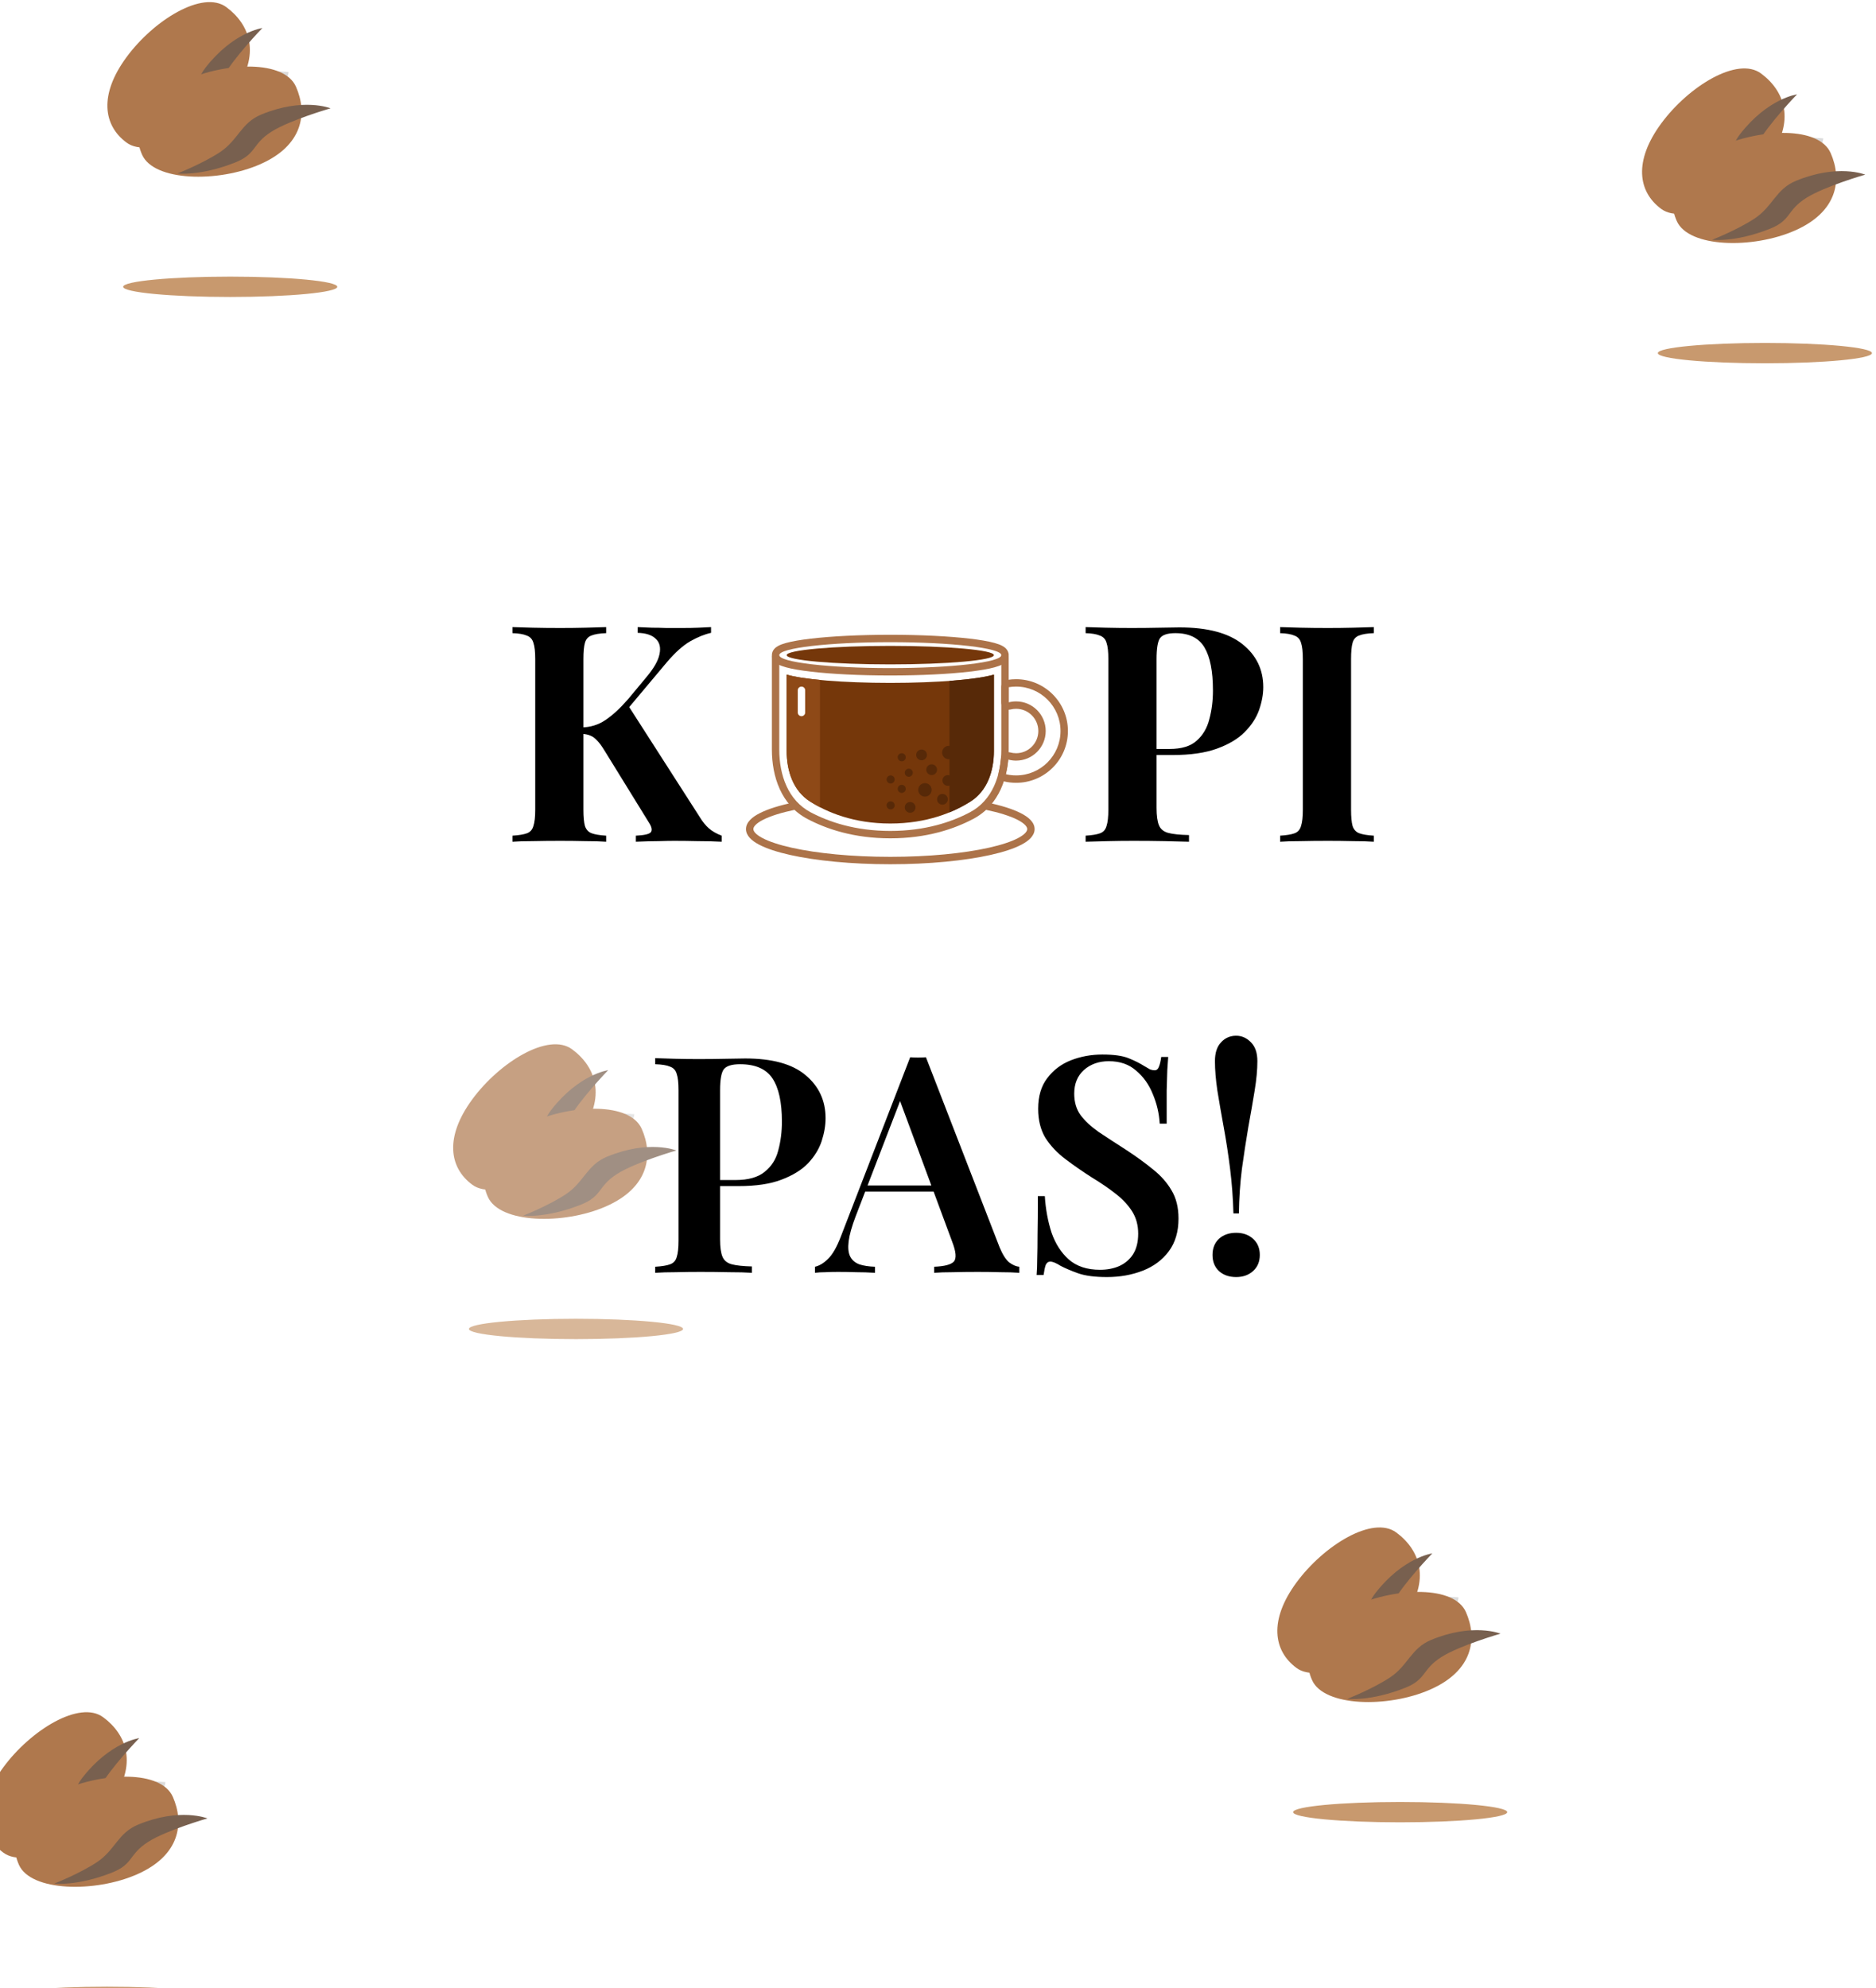 <svg xmlns="http://www.w3.org/2000/svg" fill="none" viewBox="129.98 70.31 396.06 419.7">
<g filter="url(#filter0_d_16_8)">
<path d="M280.096 198.688V199.904C278.731 200.203 277.259 200.8 275.68 201.696C274.144 202.592 272.523 204.043 270.816 206.048L258.784 220.384L262.496 215.072L277.728 238.816C278.325 239.797 278.965 240.587 279.648 241.184C280.331 241.781 281.227 242.293 282.336 242.72V244C280.843 243.915 279.179 243.872 277.344 243.872C275.509 243.829 273.845 243.808 272.352 243.808C271.456 243.808 270.368 243.829 269.088 243.872C267.808 243.872 266.187 243.915 264.224 244V242.72C265.973 242.635 267.019 242.4 267.36 242.016C267.744 241.589 267.595 240.864 266.912 239.84L257.632 224.8C257.035 223.819 256.501 223.093 256.032 222.624C255.563 222.112 255.093 221.771 254.624 221.6C254.155 221.387 253.536 221.259 252.768 221.216V219.872C254.645 219.829 256.309 219.317 257.76 218.336C259.253 217.355 260.875 215.861 262.624 213.856L266.4 209.312C268.021 207.392 268.96 205.749 269.216 204.384C269.515 202.976 269.237 201.888 268.384 201.12C267.573 200.352 266.315 199.947 264.608 199.904V198.688C265.675 198.731 266.677 198.773 267.616 198.816C268.597 198.816 269.6 198.837 270.624 198.88C271.691 198.88 272.843 198.88 274.08 198.88C275.317 198.88 276.427 198.859 277.408 198.816C278.432 198.773 279.328 198.731 280.096 198.688ZM257.952 198.688V199.968C256.587 200.011 255.541 200.181 254.816 200.48C254.133 200.736 253.685 201.248 253.472 202.016C253.259 202.741 253.152 203.893 253.152 205.472V237.216C253.152 238.752 253.259 239.904 253.472 240.672C253.728 241.44 254.197 241.952 254.88 242.208C255.563 242.464 256.587 242.635 257.952 242.72V244C256.8 243.915 255.349 243.872 253.6 243.872C251.851 243.829 250.08 243.808 248.288 243.808C246.24 243.808 244.299 243.829 242.464 243.872C240.672 243.872 239.243 243.915 238.176 244V242.72C239.541 242.635 240.565 242.464 241.248 242.208C241.931 241.952 242.379 241.44 242.592 240.672C242.848 239.904 242.976 238.752 242.976 237.216V205.472C242.976 203.893 242.848 202.741 242.592 202.016C242.379 201.248 241.909 200.736 241.184 200.48C240.501 200.181 239.499 200.011 238.176 199.968V198.688C239.243 198.731 240.672 198.773 242.464 198.816C244.299 198.859 246.24 198.88 248.288 198.88C250.08 198.88 251.851 198.859 253.6 198.816C255.349 198.773 256.8 198.731 257.952 198.688Z" fill="black"/>
<path d="M359.176 198.688C360.243 198.731 361.672 198.773 363.464 198.816C365.299 198.859 367.112 198.88 368.904 198.88C370.952 198.88 372.936 198.859 374.856 198.816C376.776 198.773 378.141 198.752 378.952 198.752C384.883 198.752 389.32 199.925 392.264 202.272C395.208 204.619 396.68 207.648 396.68 211.36C396.68 212.896 396.381 214.517 395.784 216.224C395.187 217.888 394.163 219.445 392.712 220.896C391.304 222.304 389.363 223.456 386.888 224.352C384.413 225.248 381.299 225.696 377.544 225.696H371.016V224.416H376.904C379.421 224.416 381.32 223.84 382.6 222.688C383.923 221.536 384.819 220.021 385.288 218.144C385.8 216.267 386.056 214.24 386.056 212.064C386.056 208.011 385.459 204.981 384.264 202.976C383.069 200.971 381.021 199.968 378.12 199.968C376.456 199.968 375.368 200.331 374.856 201.056C374.387 201.781 374.152 203.253 374.152 205.472V236.832C374.152 238.496 374.323 239.733 374.664 240.544C375.005 241.355 375.667 241.888 376.648 242.144C377.629 242.4 379.08 242.549 381 242.592V244C379.677 243.957 377.971 243.915 375.88 243.872C373.789 243.829 371.592 243.808 369.288 243.808C367.453 243.808 365.661 243.829 363.912 243.872C362.163 243.915 360.584 243.957 359.176 244V242.72C360.541 242.635 361.565 242.464 362.248 242.208C362.931 241.952 363.379 241.44 363.592 240.672C363.848 239.904 363.976 238.752 363.976 237.216V205.472C363.976 203.893 363.848 202.741 363.592 202.016C363.379 201.248 362.909 200.736 362.184 200.48C361.501 200.181 360.499 200.011 359.176 199.968V198.688ZM420.014 198.688V199.968C418.648 200.011 417.603 200.181 416.878 200.48C416.195 200.736 415.747 201.248 415.534 202.016C415.32 202.741 415.214 203.893 415.214 205.472V237.216C415.214 238.752 415.32 239.904 415.534 240.672C415.79 241.44 416.259 241.952 416.942 242.208C417.624 242.464 418.648 242.635 420.014 242.72V244C418.862 243.915 417.411 243.872 415.662 243.872C413.912 243.829 412.142 243.808 410.35 243.808C408.259 243.808 406.318 243.829 404.526 243.872C402.776 243.872 401.347 243.915 400.238 244V242.72C401.603 242.635 402.627 242.464 403.31 242.208C403.992 241.952 404.44 241.44 404.654 240.672C404.91 239.904 405.038 238.752 405.038 237.216V205.472C405.038 203.893 404.91 202.741 404.654 202.016C404.44 201.248 403.971 200.736 403.246 200.48C402.563 200.181 401.56 200.011 400.238 199.968V198.688C401.347 198.731 402.776 198.773 404.526 198.816C406.318 198.859 408.259 198.88 410.35 198.88C412.142 198.88 413.912 198.859 415.662 198.816C417.411 198.773 418.862 198.731 420.014 198.688Z" fill="black"/>
<g style="mix-blend-mode:multiply">
<path d="M268.304 289.688C269.371 289.731 270.736 289.773 272.4 289.816C274.064 289.859 275.728 289.88 277.392 289.88C279.483 289.88 281.467 289.859 283.344 289.816C285.221 289.773 286.544 289.752 287.312 289.752C293.029 289.752 297.275 290.925 300.048 293.272C302.864 295.619 304.272 298.648 304.272 302.36C304.272 303.896 303.995 305.517 303.44 307.224C302.885 308.888 301.925 310.445 300.56 311.896C299.195 313.304 297.317 314.456 294.928 315.352C292.581 316.248 289.573 316.696 285.904 316.696H279.504V315.416H285.264C287.952 315.416 290 314.84 291.408 313.688C292.859 312.536 293.819 311.021 294.288 309.144C294.8 307.267 295.056 305.24 295.056 303.064C295.056 299.011 294.395 295.981 293.072 293.976C291.749 291.971 289.467 290.968 286.224 290.968C284.475 290.968 283.323 291.331 282.768 292.056C282.256 292.781 282 294.253 282 296.472V327.96C282 329.581 282.171 330.797 282.512 331.608C282.853 332.419 283.515 332.952 284.496 333.208C285.477 333.464 286.885 333.613 288.72 333.656V335C287.483 334.915 285.883 334.872 283.92 334.872C281.957 334.829 279.931 334.808 277.84 334.808C276.048 334.808 274.32 334.829 272.656 334.872C270.992 334.872 269.541 334.915 268.304 335V333.72C269.712 333.635 270.757 333.464 271.44 333.208C272.165 332.952 272.635 332.44 272.848 331.672C273.104 330.904 273.232 329.752 273.232 328.216V296.472C273.232 294.893 273.104 293.741 272.848 293.016C272.635 292.248 272.165 291.736 271.44 291.48C270.757 291.181 269.712 291.011 268.304 290.968V289.688ZM325.466 289.496L341.018 329.624C341.658 331.16 342.341 332.227 343.066 332.824C343.834 333.379 344.538 333.677 345.178 333.72V335C344.069 334.915 342.725 334.872 341.146 334.872C339.61 334.829 338.031 334.808 336.41 334.808C334.533 334.808 332.783 334.829 331.162 334.872C329.541 334.872 328.218 334.915 327.194 335V333.72C329.37 333.635 330.757 333.272 331.354 332.632C331.951 331.949 331.823 330.52 330.97 328.344L319.706 297.944L320.858 296.536L310.618 323.096C309.807 325.229 309.317 326.979 309.146 328.344C308.975 329.709 309.082 330.776 309.466 331.544C309.85 332.312 310.49 332.867 311.386 333.208C312.282 333.507 313.391 333.677 314.714 333.72V335C313.349 334.915 312.026 334.872 310.746 334.872C309.466 334.829 308.186 334.808 306.906 334.808C305.967 334.808 305.071 334.829 304.218 334.872C303.407 334.872 302.682 334.915 302.042 335V333.72C302.981 333.507 303.898 332.952 304.794 332.056C305.733 331.16 306.629 329.603 307.482 327.384L322.138 289.496C322.65 289.539 323.205 289.56 323.802 289.56C324.399 289.56 324.954 289.539 325.466 289.496ZM331.034 316.568V317.848H311.962L312.602 316.568H331.034ZM362.722 288.92C365.111 288.92 366.946 289.176 368.226 289.688C369.506 290.2 370.615 290.755 371.554 291.352C372.066 291.651 372.471 291.885 372.77 292.056C373.111 292.184 373.431 292.248 373.73 292.248C374.156 292.248 374.455 292.013 374.626 291.544C374.839 291.075 375.01 290.371 375.138 289.432H376.61C376.567 290.243 376.503 291.181 376.418 292.248C376.375 293.315 376.332 294.744 376.29 296.536C376.29 298.285 376.29 300.611 376.29 303.512H374.818C374.69 301.336 374.199 299.245 373.346 297.24C372.535 295.235 371.362 293.592 369.826 292.312C368.332 290.989 366.412 290.328 364.066 290.328C361.975 290.328 360.226 290.947 358.818 292.184C357.452 293.421 356.77 295.085 356.77 297.176C356.77 298.968 357.218 300.483 358.114 301.72C359.01 302.915 360.268 304.088 361.89 305.24C363.554 306.349 365.516 307.629 367.778 309.08C369.868 310.445 371.746 311.811 373.41 313.176C375.074 314.499 376.375 315.971 377.314 317.592C378.295 319.213 378.786 321.197 378.786 323.544C378.786 326.317 378.103 328.621 376.738 330.456C375.372 332.291 373.538 333.656 371.234 334.552C368.93 335.448 366.412 335.896 363.682 335.896C361.164 335.896 359.159 335.64 357.666 335.128C356.215 334.616 354.956 334.083 353.89 333.528C352.951 332.931 352.226 332.632 351.714 332.632C351.287 332.632 350.967 332.867 350.754 333.336C350.583 333.805 350.434 334.509 350.306 335.448H348.834C348.919 334.467 348.962 333.315 348.962 331.992C349.004 330.669 349.026 328.963 349.026 326.872C349.068 324.739 349.09 322.051 349.09 318.808H350.562C350.732 321.539 351.202 324.099 351.97 326.488C352.78 328.835 353.996 330.733 355.618 332.184C357.282 333.635 359.479 334.36 362.21 334.36C363.703 334.36 365.047 334.104 366.242 333.592C367.479 333.037 368.46 332.205 369.186 331.096C369.911 329.944 370.274 328.493 370.274 326.744C370.274 324.995 369.868 323.459 369.058 322.136C368.247 320.813 367.116 319.576 365.666 318.424C364.215 317.272 362.508 316.099 360.546 314.904C358.54 313.624 356.663 312.323 354.914 311C353.164 309.677 351.756 308.184 350.69 306.52C349.666 304.813 349.154 302.765 349.154 300.376C349.154 297.731 349.794 295.576 351.074 293.912C352.354 292.205 354.018 290.947 356.066 290.136C358.156 289.325 360.375 288.92 362.722 288.92ZM390.957 284.952C392.152 284.952 393.197 285.421 394.093 286.36C394.989 287.256 395.437 288.579 395.437 290.328C395.437 292.12 395.245 294.189 394.861 296.536C394.477 298.883 394.029 301.464 393.517 304.28C393.048 307.053 392.6 309.976 392.173 313.048C391.789 316.12 391.576 319.256 391.533 322.456H390.381C390.296 319.256 390.061 316.12 389.677 313.048C389.293 309.976 388.845 307.053 388.333 304.28C387.821 301.464 387.373 298.883 386.989 296.536C386.648 294.189 386.477 292.12 386.477 290.328C386.477 288.579 386.904 287.256 387.757 286.36C388.61 285.421 389.677 284.952 390.957 284.952ZM390.957 326.552C392.408 326.552 393.602 326.979 394.541 327.832C395.48 328.685 395.949 329.816 395.949 331.224C395.949 332.632 395.48 333.763 394.541 334.616C393.602 335.469 392.408 335.896 390.957 335.896C389.464 335.896 388.248 335.469 387.309 334.616C386.413 333.763 385.965 332.632 385.965 331.224C385.965 329.816 386.413 328.685 387.309 327.832C388.248 326.979 389.464 326.552 390.957 326.552Z" fill="black"/>
</g>
<path fill-rule="evenodd" clip-rule="evenodd" d="M298.39 236.325C298.478 236.747 298.208 237.161 297.786 237.25C294.929 237.85 292.661 238.566 291.126 239.342C290.358 239.731 289.812 240.115 289.469 240.475C289.128 240.832 289.031 241.115 289.031 241.328C289.031 241.534 289.121 241.802 289.43 242.139C289.742 242.481 290.241 242.848 290.948 243.222C292.362 243.97 294.459 244.667 297.116 245.261C302.417 246.447 309.779 247.188 317.938 247.188C326.096 247.188 333.458 246.447 338.759 245.261C341.416 244.667 343.513 243.97 344.927 243.222C345.634 242.848 346.133 242.481 346.445 242.139C346.754 241.802 346.844 241.534 346.844 241.328C346.844 241.115 346.747 240.832 346.406 240.475C346.063 240.115 345.517 239.731 344.749 239.342C343.214 238.566 340.946 237.85 338.089 237.25C337.667 237.161 337.397 236.747 337.485 236.325C337.574 235.902 337.988 235.632 338.411 235.721C341.325 236.332 343.744 237.083 345.454 237.948C346.308 238.379 347.024 238.859 347.537 239.397C348.053 239.938 348.406 240.587 348.406 241.328C348.406 242.04 348.08 242.667 347.598 243.194C347.12 243.717 346.452 244.183 345.657 244.604C344.066 245.445 341.816 246.179 339.1 246.786C333.657 248.004 326.175 248.75 317.938 248.75C309.7 248.75 302.218 248.004 296.775 246.786C294.059 246.179 291.809 245.445 290.218 244.604C289.423 244.183 288.755 243.717 288.277 243.194C287.795 242.667 287.469 242.04 287.469 241.328C287.469 240.587 287.822 239.938 288.338 239.397C288.851 238.859 289.567 238.379 290.421 237.948C292.131 237.083 294.55 236.332 297.464 235.721C297.887 235.632 298.301 235.902 298.39 236.325Z" fill="#AC7349"/>
<path fill-rule="evenodd" clip-rule="evenodd" d="M340.992 230.56C340.775 230.205 340.709 229.777 340.808 229.373C341.036 228.449 341.192 227.489 341.282 226.509C341.324 226.048 341.569 225.63 341.949 225.367C342.329 225.104 342.807 225.022 343.253 225.145C343.648 225.254 344.066 225.312 344.5 225.312C347.089 225.312 349.188 223.214 349.188 220.625C349.188 218.036 347.089 215.938 344.5 215.938C344.093 215.938 343.7 215.989 343.327 216.085C342.859 216.205 342.362 216.103 341.98 215.807C341.598 215.511 341.375 215.055 341.375 214.572V211.38C341.375 210.616 341.926 209.965 342.679 209.839C343.272 209.739 343.881 209.688 344.5 209.688C350.541 209.688 355.438 214.584 355.438 220.625C355.438 226.666 350.541 231.562 344.5 231.562C343.629 231.562 342.78 231.46 341.964 231.267C341.559 231.17 341.209 230.916 340.992 230.56ZM344.387 226.874C343.851 226.864 343.332 226.788 342.838 226.652C342.79 227.176 342.724 227.698 342.639 228.214C342.571 228.624 342.492 229.03 342.4 229.432C342.376 229.537 342.351 229.642 342.325 229.746C342.828 229.866 343.346 229.945 343.877 229.98C344.083 229.993 344.291 230 344.5 230C349.678 230 353.875 225.803 353.875 220.625C353.875 215.447 349.678 211.25 344.5 211.25C343.968 211.25 343.446 211.294 342.938 211.38V214.572C343.437 214.443 343.961 214.375 344.5 214.375C347.952 214.375 350.75 217.173 350.75 220.625C350.75 224.077 347.952 226.875 344.5 226.875C344.462 226.875 344.424 226.875 344.387 226.874Z" fill="#AC7349"/>
<path fill-rule="evenodd" clip-rule="evenodd" d="M293.719 204.219C294.15 204.219 294.5 204.569 294.5 205V224.538C294.5 229.991 296.386 235.27 301.111 237.777C304.975 239.826 310.541 241.719 317.938 241.719C325.334 241.719 330.9 239.826 334.764 237.777C339.489 235.27 341.375 229.991 341.375 224.538V205C341.375 204.569 341.725 204.219 342.156 204.219C342.588 204.219 342.938 204.569 342.938 205V224.538C342.938 230.273 340.95 236.264 335.496 239.157C331.428 241.315 325.612 243.281 317.938 243.281C310.263 243.281 304.447 241.315 300.379 239.157C294.925 236.264 292.938 230.273 292.938 224.538V205C292.938 204.569 293.287 204.219 293.719 204.219Z" fill="#AC7349"/>
<path fill-rule="evenodd" clip-rule="evenodd" d="M296.062 208.718V224.868C296.062 229.064 297.451 233.249 300.991 235.502C304.579 237.784 310.174 240.156 317.938 240.156C325.701 240.156 331.296 237.784 334.884 235.502C338.424 233.249 339.812 229.064 339.812 224.868V208.718C336.427 209.742 327.909 210.469 317.938 210.469C307.966 210.469 299.448 209.742 296.062 208.718Z" fill="#75370A"/>
<path d="M334.884 235.502C338.424 233.249 339.812 229.064 339.812 224.868V208.718C337.987 209.27 334.67 209.736 330.438 210.048V237.799C332.164 237.09 333.644 236.291 334.884 235.502Z" fill="#572908"/>
<path d="M300.991 235.502C297.451 233.249 296.062 229.064 296.062 224.868V208.718C297.536 209.164 299.98 209.553 303.094 209.851V236.713C302.329 236.315 301.628 235.907 300.991 235.502Z" fill="#8E4917"/>
<path fill-rule="evenodd" clip-rule="evenodd" d="M334.691 208.095C330.373 208.599 324.45 208.906 317.938 208.906C311.425 208.906 305.502 208.599 301.184 208.095C299.035 207.844 297.227 207.539 295.926 207.18C295.288 207.004 294.682 206.791 294.202 206.518C293.963 206.381 293.68 206.188 293.442 205.915C293.196 205.631 292.938 205.188 292.938 204.609C292.938 204.031 293.196 203.587 293.442 203.304C293.68 203.03 293.963 202.837 294.202 202.701C294.682 202.427 295.288 202.215 295.926 202.039C297.227 201.68 299.035 201.375 301.184 201.124C305.502 200.62 311.425 200.312 317.938 200.312C324.45 200.312 330.373 200.62 334.691 201.124C336.84 201.375 338.648 201.68 339.949 202.039C340.587 202.215 341.193 202.427 341.673 202.701C341.912 202.837 342.195 203.03 342.433 203.304C342.679 203.587 342.938 204.031 342.938 204.609C342.938 205.188 342.679 205.631 342.433 205.915C342.195 206.188 341.912 206.381 341.673 206.518C341.193 206.791 340.587 207.004 339.949 207.18C338.648 207.539 336.84 207.844 334.691 208.095ZM317.938 207.344C330.882 207.344 341.375 206.12 341.375 204.609C341.375 203.099 330.882 201.875 317.938 201.875C304.993 201.875 294.5 203.099 294.5 204.609C294.5 206.12 304.993 207.344 317.938 207.344Z" fill="#AC7349"/>
<path fill-rule="evenodd" clip-rule="evenodd" d="M299.188 211.25C299.619 211.25 299.969 211.6 299.969 212.031V216.719C299.969 217.15 299.619 217.5 299.188 217.5C298.756 217.5 298.406 217.15 298.406 216.719V212.031C298.406 211.6 298.756 211.25 299.188 211.25Z" fill="white"/>
<path d="M339.812 204.609C339.812 205.688 330.019 206.562 317.938 206.562C305.856 206.562 296.062 205.688 296.062 204.609C296.062 203.531 305.856 202.656 317.938 202.656C330.019 202.656 339.812 203.531 339.812 204.609Z" fill="#75370A"/>
<path d="M331.219 231.065C331.219 231.693 330.71 232.202 330.082 232.202C329.455 232.202 328.946 231.693 328.946 231.065C328.946 230.438 329.455 229.929 330.082 229.929C330.71 229.929 331.219 230.438 331.219 231.065Z" fill="#572908"/>
<path d="M327.81 228.793C327.81 229.42 327.301 229.929 326.673 229.929C326.046 229.929 325.537 229.42 325.537 228.793C325.537 228.165 326.046 227.656 326.673 227.656C327.301 227.656 327.81 228.165 327.81 228.793Z" fill="#572908"/>
<path d="M325.679 225.668C325.679 226.295 325.17 226.804 324.543 226.804C323.915 226.804 323.406 226.295 323.406 225.668C323.406 225.04 323.915 224.531 324.543 224.531C325.17 224.531 325.679 225.04 325.679 225.668Z" fill="#572908"/>
<path d="M322.696 229.432C322.696 229.903 322.315 230.284 321.844 230.284C321.373 230.284 320.992 229.903 320.992 229.432C320.992 228.961 321.373 228.58 321.844 228.58C322.315 228.58 322.696 228.961 322.696 229.432Z" fill="#572908"/>
<path d="M321.205 226.165C321.205 226.635 320.823 227.017 320.352 227.017C319.882 227.017 319.5 226.635 319.5 226.165C319.5 225.694 319.882 225.312 320.352 225.312C320.823 225.312 321.205 225.694 321.205 226.165Z" fill="#572908"/>
<path d="M318.861 230.852C318.861 231.323 318.479 231.705 318.009 231.705C317.538 231.705 317.156 231.323 317.156 230.852C317.156 230.382 317.538 230 318.009 230C318.479 230 318.861 230.382 318.861 230.852Z" fill="#572908"/>
<path d="M318.861 236.321C318.861 236.792 318.479 237.173 318.009 237.173C317.538 237.173 317.156 236.792 317.156 236.321C317.156 235.85 317.538 235.469 318.009 235.469C318.479 235.469 318.861 235.85 318.861 236.321Z" fill="#572908"/>
<path d="M323.264 236.747C323.264 237.375 322.755 237.884 322.128 237.884C321.5 237.884 320.991 237.375 320.991 236.747C320.991 236.12 321.5 235.611 322.128 235.611C322.755 235.611 323.264 236.12 323.264 236.747Z" fill="#572908"/>
<path d="M321.205 232.841C321.205 233.312 320.823 233.693 320.352 233.693C319.882 233.693 319.5 233.312 319.5 232.841C319.5 232.37 319.882 231.989 320.352 231.989C320.823 231.989 321.205 232.37 321.205 232.841Z" fill="#572908"/>
<path d="M326.673 233.054C326.673 233.838 326.037 234.474 325.253 234.474C324.468 234.474 323.832 233.838 323.832 233.054C323.832 232.269 324.468 231.633 325.253 231.633C326.037 231.633 326.673 232.269 326.673 233.054Z" fill="#572908"/>
<path d="M331.716 225.17C331.716 225.955 331.08 226.591 330.295 226.591C329.511 226.591 328.875 225.955 328.875 225.17C328.875 224.386 329.511 223.75 330.295 223.75C331.08 223.75 331.716 224.386 331.716 225.17Z" fill="#572908"/>
<path d="M330.082 235.043C330.082 235.67 329.574 236.179 328.946 236.179C328.318 236.179 327.81 235.67 327.81 235.043C327.81 234.415 328.318 233.906 328.946 233.906C329.574 233.906 330.082 234.415 330.082 235.043Z" fill="#572908"/>
<g opacity="0.7">
<g filter="url(#filter1_iii_16_8)">
<path d="M138.898 442.941C144.709 435.041 155.03 428.723 159.974 432.36C164.918 435.997 167.401 442.373 161.59 450.274C155.778 458.174 143.871 464.606 138.928 460.969C133.984 457.332 133.086 450.842 138.898 442.941Z" fill="#8D3F01"/>
</g>
<g filter="url(#filter2_di_16_8)">
<path d="M148.664 453.218C143.717 459.392 139.289 461.23 139.289 461.23C139.289 461.23 142.847 456.805 144.832 452.873C146.924 448.732 145.612 445.305 148.453 441.637C154.32 434.064 160.495 433.226 160.495 433.226C160.495 433.226 154.286 439.627 152.14 443.674C149.782 448.122 151.812 449.289 148.664 453.218Z" fill="#3F1C04"/>
</g>
<path d="M149.544 444.462C154.421 442.306 160.222 442.152 164.899 442.511C164.899 446.17 149.123 463.705 141.075 461.876C140.892 461.615 140.735 461.341 140.608 461.053C138.126 455.44 140.573 448.428 149.544 444.462Z" fill="black" fill-opacity="0.2"/>
<ellipse cx="152.582" cy="487.852" rx="22.604" ry="2.148" fill="#B16E31"/>
<g filter="url(#filter3_iii_16_8)">
<path d="M151.322 447.866C160.293 443.9 172.389 443.549 174.871 449.162C177.352 454.776 176.337 461.543 167.367 465.509C158.397 469.474 144.868 469.137 142.387 463.523C139.905 457.91 142.352 451.832 151.322 447.866Z" fill="#8D3F01"/>
</g>
<g filter="url(#filter4_di_16_8)">
<path d="M154.687 461.638C147.326 464.536 142.571 463.929 142.571 463.929C142.571 463.929 147.858 461.858 151.535 459.434C155.408 456.88 155.973 453.255 160.262 451.484C169.117 447.829 174.892 450.173 174.892 450.173C174.892 450.173 166.323 452.64 162.449 455.085C158.191 457.772 159.372 459.794 154.687 461.638Z" fill="#3F1C04"/>
</g>
</g>
<g opacity="0.7">
<g filter="url(#filter5_iii_16_8)">
<path d="M411.898 403.941C417.709 396.041 428.03 389.723 432.974 393.36C437.918 396.997 440.401 403.373 434.59 411.274C428.778 419.174 416.871 425.606 411.928 421.969C406.984 418.332 406.086 411.842 411.898 403.941Z" fill="#8D3F01"/>
</g>
<g filter="url(#filter6_di_16_8)">
<path d="M421.664 414.218C416.717 420.392 412.289 422.23 412.289 422.23C412.289 422.23 415.847 417.805 417.832 413.873C419.924 409.732 418.612 406.305 421.453 402.637C427.32 395.064 433.495 394.226 433.495 394.226C433.495 394.226 427.286 400.627 425.14 404.674C422.782 409.122 424.812 410.289 421.664 414.218Z" fill="#3F1C04"/>
</g>
<path d="M422.544 405.462C427.421 403.306 433.222 403.152 437.899 403.511C437.899 407.17 422.123 424.705 414.075 422.876C413.892 422.615 413.735 422.341 413.608 422.053C411.126 416.44 413.573 409.428 422.544 405.462Z" fill="black" fill-opacity="0.2"/>
<ellipse cx="425.582" cy="448.852" rx="22.604" ry="2.148" fill="#B16E31"/>
<g filter="url(#filter7_iii_16_8)">
<path d="M424.322 408.866C433.293 404.9 445.389 404.549 447.871 410.162C450.352 415.776 449.337 422.543 440.367 426.509C431.397 430.474 417.868 430.137 415.387 424.523C412.905 418.91 415.352 412.832 424.322 408.866Z" fill="#8D3F01"/>
</g>
<g filter="url(#filter8_di_16_8)">
<path d="M427.687 422.638C420.326 425.536 415.571 424.929 415.571 424.929C415.571 424.929 420.858 422.858 424.535 420.434C428.408 417.88 428.973 414.255 433.262 412.484C442.117 408.829 447.892 411.173 447.892 411.173C447.892 411.173 439.323 413.64 435.449 416.085C431.191 418.772 432.372 420.794 427.687 422.638Z" fill="#3F1C04"/>
</g>
</g>
<g opacity="0.7">
<g filter="url(#filter9_iii_16_8)">
<path d="M488.898 95.941C494.71 88.041 505.031 81.723 509.974 85.36C514.918 88.997 517.402 95.373 511.59 103.273C505.778 111.174 493.871 117.606 488.928 113.969C483.984 110.332 483.086 103.842 488.898 95.941Z" fill="#8D3F01"/>
</g>
<g filter="url(#filter10_di_16_8)">
<path d="M498.664 106.218C493.717 112.392 489.289 114.23 489.289 114.23C489.289 114.23 492.847 109.805 494.832 105.873C496.924 101.732 495.612 98.305 498.453 94.637C504.32 87.064 510.495 86.226 510.495 86.226C510.495 86.226 504.286 92.627 502.14 96.674C499.782 101.122 501.812 102.289 498.664 106.218Z" fill="#3F1C04"/>
</g>
<path d="M499.544 97.462C504.421 95.306 510.222 95.152 514.899 95.511C514.899 99.17 499.123 116.705 491.075 114.876C490.892 114.615 490.735 114.341 490.608 114.053C488.126 108.44 490.574 101.428 499.544 97.462Z" fill="black" fill-opacity="0.2"/>
<ellipse cx="502.582" cy="140.852" rx="22.604" ry="2.148" fill="#B16E31"/>
<g filter="url(#filter11_iii_16_8)">
<path d="M501.322 100.866C510.293 96.9 522.389 96.549 524.871 102.162C527.352 107.776 526.337 114.543 517.367 118.509C508.397 122.474 494.868 122.137 492.387 116.523C489.905 110.91 492.352 104.832 501.322 100.866Z" fill="#8D3F01"/>
</g>
<g filter="url(#filter12_di_16_8)">
<path d="M504.687 114.638C497.326 117.536 492.571 116.929 492.571 116.929C492.571 116.929 497.858 114.858 501.535 112.434C505.408 109.88 505.973 106.255 510.262 104.484C519.117 100.83 524.892 103.173 524.892 103.173C524.892 103.173 516.323 105.64 512.449 108.085C508.191 110.772 509.372 112.794 504.687 114.638Z" fill="#3F1C04"/>
</g>
</g>
<g opacity="0.7">
<g filter="url(#filter13_iii_16_8)">
<path d="M164.898 81.941C170.709 74.041 181.03 67.723 185.974 71.36C190.918 74.997 193.401 81.373 187.59 89.273C181.778 97.174 169.871 103.606 164.928 99.969C159.984 96.332 159.086 89.842 164.898 81.941Z" fill="#8D3F01"/>
</g>
<g filter="url(#filter14_di_16_8)">
<path d="M174.664 92.218C169.717 98.392 165.289 100.23 165.289 100.23C165.289 100.23 168.847 95.805 170.832 91.873C172.924 87.731 171.612 84.305 174.453 80.637C180.32 73.064 186.495 72.226 186.495 72.226C186.495 72.226 180.286 78.627 178.14 82.674C175.782 87.122 177.812 88.289 174.664 92.218Z" fill="#3F1C04"/>
</g>
<path d="M175.544 83.462C180.421 81.306 186.222 81.152 190.899 81.511C190.899 85.17 175.123 102.705 167.075 100.876C166.892 100.615 166.735 100.341 166.608 100.053C164.126 94.44 166.573 87.428 175.544 83.462Z" fill="black" fill-opacity="0.2"/>
<ellipse cx="178.582" cy="126.852" rx="22.604" ry="2.148" fill="#B16E31"/>
<g filter="url(#filter15_iii_16_8)">
<path d="M177.322 86.866C186.293 82.9 198.389 82.549 200.871 88.162C203.352 93.776 202.337 100.543 193.367 104.509C184.397 108.474 170.868 108.137 168.387 102.523C165.905 96.91 168.352 90.832 177.322 86.866Z" fill="#8D3F01"/>
</g>
<g filter="url(#filter16_di_16_8)">
<path d="M180.687 100.638C173.326 103.536 168.571 102.929 168.571 102.929C168.571 102.929 173.858 100.858 177.535 98.434C181.408 95.88 181.973 92.255 186.262 90.484C195.117 86.829 200.892 89.173 200.892 89.173C200.892 89.173 192.323 91.64 188.449 94.085C184.191 96.772 185.372 98.794 180.687 100.638Z" fill="#3F1C04"/>
</g>
<g opacity="0.7">
<g filter="url(#filter17_iii_16_8)">
<path d="M237.898 301.941C243.709 294.041 254.03 287.723 258.974 291.36C263.918 294.997 266.401 301.373 260.59 309.274C254.778 317.174 242.871 323.606 237.928 319.969C232.984 316.332 232.086 309.842 237.898 301.941Z" fill="#8D3F01"/>
</g>
<g filter="url(#filter18_di_16_8)">
<path d="M247.664 312.218C242.717 318.392 238.289 320.23 238.289 320.23C238.289 320.23 241.847 315.805 243.832 311.873C245.924 307.732 244.612 304.305 247.453 300.637C253.32 293.064 259.495 292.226 259.495 292.226C259.495 292.226 253.286 298.627 251.14 302.674C248.782 307.122 250.812 308.289 247.664 312.218Z" fill="#3F1C04"/>
</g>
<path d="M248.544 303.462C253.421 301.306 259.222 301.152 263.899 301.511C263.899 305.17 248.123 322.705 240.075 320.876C239.892 320.615 239.735 320.341 239.608 320.053C237.126 314.44 239.573 307.428 248.544 303.462Z" fill="black" fill-opacity="0.2"/>
<ellipse cx="251.582" cy="346.852" rx="22.604" ry="2.148" fill="#B16E31"/>
<g filter="url(#filter19_iii_16_8)">
<path d="M250.322 306.866C259.293 302.9 271.389 302.549 273.871 308.162C276.352 313.776 275.337 320.543 266.367 324.509C257.397 328.474 243.868 328.137 241.387 322.523C238.905 316.91 241.352 310.832 250.322 306.866Z" fill="#8D3F01"/>
</g>
<g filter="url(#filter20_di_16_8)">
<path d="M253.687 320.638C246.326 323.536 241.571 322.929 241.571 322.929C241.571 322.929 246.858 320.858 250.535 318.434C254.408 315.88 254.973 312.255 259.262 310.484C268.117 306.829 273.892 309.173 273.892 309.173C273.892 309.173 265.323 311.64 261.449 314.085C257.191 316.772 258.372 318.794 253.687 320.638Z" fill="#3F1C04"/>
</g>
</g>
</g>
</g>
<defs>
<filter id="filter0_d_16_8" x="-4" y="0" width="595" height="595" filterUnits="userSpaceOnUse" color-interpolation-filters="sRGB">
<feFlood flood-opacity="0" result="BackgroundImageFix"/>
<feColorMatrix in="SourceAlpha" type="matrix" values="0 0 0 0 0 0 0 0 0 0 0 0 0 0 0 0 0 0 127 0" result="hardAlpha"/>
<feOffset dy="4"/>
<feGaussianBlur stdDeviation="2"/>
<feComposite in2="hardAlpha" operator="out"/>
<feColorMatrix type="matrix" values="0 0 0 0 0 0 0 0 0 0 0 0 0 0 0 0 0 0 0.25 0"/>
<feBlend mode="normal" in2="BackgroundImageFix" result="effect1_dropShadow_16_8"/>
<feBlend mode="normal" in="SourceGraphic" in2="effect1_dropShadow_16_8" result="shape"/>
</filter>
<filter id="filter1_iii_16_8" x="134.872" y="431.305" width="30.085" height="30.707" filterUnits="userSpaceOnUse" color-interpolation-filters="sRGB">
<feFlood flood-opacity="0" result="BackgroundImageFix"/>
<feBlend mode="normal" in="SourceGraphic" in2="BackgroundImageFix" result="shape"/>
<feColorMatrix in="SourceAlpha" type="matrix" values="0 0 0 0 0 0 0 0 0 0 0 0 0 0 0 0 0 0 127 0" result="hardAlpha"/>
<feOffset dx="-2.055" dy="-1.121"/>
<feComposite in2="hardAlpha" operator="arithmetic" k2="-1" k3="1"/>
<feColorMatrix type="matrix" values="0 0 0 0 0.38 0 0 0 0 0.173 0 0 0 0 0.016 0 0 0 1 0"/>
<feBlend mode="normal" in2="shape" result="effect1_innerShadow_16_8"/>
<feColorMatrix in="SourceAlpha" type="matrix" values="0 0 0 0 0 0 0 0 0 0 0 0 0 0 0 0 0 0 127 0" result="hardAlpha"/>
<feOffset dx="-6.725" dy="-2.802"/>
<feComposite in2="hardAlpha" operator="arithmetic" k2="-1" k3="1"/>
<feColorMatrix type="matrix" values="0 0 0 0 0.384 0 0 0 0 0.161 0 0 0 0 0.027 0 0 0 0.44 0"/>
<feBlend mode="normal" in2="effect1_innerShadow_16_8" result="effect2_innerShadow_16_8"/>
<feColorMatrix in="SourceAlpha" type="matrix" values="0 0 0 0 0 0 0 0 0 0 0 0 0 0 0 0 0 0 127 0" result="hardAlpha"/>
<feOffset dx="0.56" dy="0.374"/>
<feComposite in2="hardAlpha" operator="arithmetic" k2="-1" k3="1"/>
<feColorMatrix type="matrix" values="0 0 0 0 0.8 0 0 0 0 0.471 0 0 0 0 0.263 0 0 0 1 0"/>
<feBlend mode="normal" in2="effect2_innerShadow_16_8" result="effect3_innerShadow_16_8"/>
</filter>
<filter id="filter2_di_16_8" x="138.915" y="433.226" width="21.58" height="28.004" filterUnits="userSpaceOnUse" color-interpolation-filters="sRGB">
<feFlood flood-opacity="0" result="BackgroundImageFix"/>
<feColorMatrix in="SourceAlpha" type="matrix" values="0 0 0 0 0 0 0 0 0 0 0 0 0 0 0 0 0 0 127 0" result="hardAlpha"/>
<feOffset dx="-0.374"/>
<feComposite in2="hardAlpha" operator="out"/>
<feColorMatrix type="matrix" values="0 0 0 0 0.8 0 0 0 0 0.471 0 0 0 0 0.263 0 0 0 1 0"/>
<feBlend mode="normal" in2="BackgroundImageFix" result="effect1_dropShadow_16_8"/>
<feBlend mode="normal" in="SourceGraphic" in2="effect1_dropShadow_16_8" result="shape"/>
<feColorMatrix in="SourceAlpha" type="matrix" values="0 0 0 0 0 0 0 0 0 0 0 0 0 0 0 0 0 0 127 0" result="hardAlpha"/>
<feOffset dx="-0.747"/>
<feComposite in2="hardAlpha" operator="arithmetic" k2="-1" k3="1"/>
<feColorMatrix type="matrix" values="0 0 0 0 0.8 0 0 0 0 0.471 0 0 0 0 0.263 0 0 0 1 0"/>
<feBlend mode="normal" in2="shape" result="effect2_innerShadow_16_8"/>
</filter>
<filter id="filter3_iii_16_8" x="141.473" y="444.913" width="34.566" height="23.248" filterUnits="userSpaceOnUse" color-interpolation-filters="sRGB">
<feFlood flood-opacity="0" result="BackgroundImageFix"/>
<feBlend mode="normal" in="SourceGraphic" in2="BackgroundImageFix" result="shape"/>
<feColorMatrix in="SourceAlpha" type="matrix" values="0 0 0 0 0 0 0 0 0 0 0 0 0 0 0 0 0 0 127 0" result="hardAlpha"/>
<feOffset dx="-2.055" dy="-0.747"/>
<feComposite in2="hardAlpha" operator="arithmetic" k2="-1" k3="1"/>
<feColorMatrix type="matrix" values="0 0 0 0 0.38 0 0 0 0 0.173 0 0 0 0 0.016 0 0 0 1 0"/>
<feBlend mode="normal" in2="shape" result="effect1_innerShadow_16_8"/>
<feColorMatrix in="SourceAlpha" type="matrix" values="0 0 0 0 0 0 0 0 0 0 0 0 0 0 0 0 0 0 127 0" result="hardAlpha"/>
<feOffset dx="-6.725" dy="-2.802"/>
<feComposite in2="hardAlpha" operator="arithmetic" k2="-1" k3="1"/>
<feColorMatrix type="matrix" values="0 0 0 0 0.384 0 0 0 0 0.161 0 0 0 0 0.027 0 0 0 0.44 0"/>
<feBlend mode="normal" in2="effect1_innerShadow_16_8" result="effect2_innerShadow_16_8"/>
<feColorMatrix in="SourceAlpha" type="matrix" values="0 0 0 0 0 0 0 0 0 0 0 0 0 0 0 0 0 0 127 0" result="hardAlpha"/>
<feOffset dx="0.374"/>
<feComposite in2="hardAlpha" operator="arithmetic" k2="-1" k3="1"/>
<feColorMatrix type="matrix" values="0 0 0 0 0.8 0 0 0 0 0.471 0 0 0 0 0.263 0 0 0 1 0"/>
<feBlend mode="normal" in2="effect2_innerShadow_16_8" result="effect3_innerShadow_16_8"/>
</filter>
<filter id="filter4_di_16_8" x="142.197" y="449.433" width="32.695" height="14.549" filterUnits="userSpaceOnUse" color-interpolation-filters="sRGB">
<feFlood flood-opacity="0" result="BackgroundImageFix"/>
<feColorMatrix in="SourceAlpha" type="matrix" values="0 0 0 0 0 0 0 0 0 0 0 0 0 0 0 0 0 0 127 0" result="hardAlpha"/>
<feOffset dx="-0.374"/>
<feComposite in2="hardAlpha" operator="out"/>
<feColorMatrix type="matrix" values="0 0 0 0 0.8 0 0 0 0 0.471 0 0 0 0 0.263 0 0 0 1 0"/>
<feBlend mode="normal" in2="BackgroundImageFix" result="effect1_dropShadow_16_8"/>
<feBlend mode="normal" in="SourceGraphic" in2="effect1_dropShadow_16_8" result="shape"/>
<feColorMatrix in="SourceAlpha" type="matrix" values="0 0 0 0 0 0 0 0 0 0 0 0 0 0 0 0 0 0 127 0" result="hardAlpha"/>
<feOffset dx="-0.747"/>
<feComposite in2="hardAlpha" operator="arithmetic" k2="-1" k3="1"/>
<feColorMatrix type="matrix" values="0 0 0 0 0.8 0 0 0 0 0.471 0 0 0 0 0.263 0 0 0 1 0"/>
<feBlend mode="normal" in2="shape" result="effect2_innerShadow_16_8"/>
</filter>
<filter id="filter5_iii_16_8" x="407.872" y="392.305" width="30.085" height="30.707" filterUnits="userSpaceOnUse" color-interpolation-filters="sRGB">
<feFlood flood-opacity="0" result="BackgroundImageFix"/>
<feBlend mode="normal" in="SourceGraphic" in2="BackgroundImageFix" result="shape"/>
<feColorMatrix in="SourceAlpha" type="matrix" values="0 0 0 0 0 0 0 0 0 0 0 0 0 0 0 0 0 0 127 0" result="hardAlpha"/>
<feOffset dx="-2.055" dy="-1.121"/>
<feComposite in2="hardAlpha" operator="arithmetic" k2="-1" k3="1"/>
<feColorMatrix type="matrix" values="0 0 0 0 0.38 0 0 0 0 0.173 0 0 0 0 0.016 0 0 0 1 0"/>
<feBlend mode="normal" in2="shape" result="effect1_innerShadow_16_8"/>
<feColorMatrix in="SourceAlpha" type="matrix" values="0 0 0 0 0 0 0 0 0 0 0 0 0 0 0 0 0 0 127 0" result="hardAlpha"/>
<feOffset dx="-6.725" dy="-2.802"/>
<feComposite in2="hardAlpha" operator="arithmetic" k2="-1" k3="1"/>
<feColorMatrix type="matrix" values="0 0 0 0 0.384 0 0 0 0 0.161 0 0 0 0 0.027 0 0 0 0.44 0"/>
<feBlend mode="normal" in2="effect1_innerShadow_16_8" result="effect2_innerShadow_16_8"/>
<feColorMatrix in="SourceAlpha" type="matrix" values="0 0 0 0 0 0 0 0 0 0 0 0 0 0 0 0 0 0 127 0" result="hardAlpha"/>
<feOffset dx="0.56" dy="0.374"/>
<feComposite in2="hardAlpha" operator="arithmetic" k2="-1" k3="1"/>
<feColorMatrix type="matrix" values="0 0 0 0 0.8 0 0 0 0 0.471 0 0 0 0 0.263 0 0 0 1 0"/>
<feBlend mode="normal" in2="effect2_innerShadow_16_8" result="effect3_innerShadow_16_8"/>
</filter>
<filter id="filter6_di_16_8" x="411.915" y="394.226" width="21.58" height="28.004" filterUnits="userSpaceOnUse" color-interpolation-filters="sRGB">
<feFlood flood-opacity="0" result="BackgroundImageFix"/>
<feColorMatrix in="SourceAlpha" type="matrix" values="0 0 0 0 0 0 0 0 0 0 0 0 0 0 0 0 0 0 127 0" result="hardAlpha"/>
<feOffset dx="-0.374"/>
<feComposite in2="hardAlpha" operator="out"/>
<feColorMatrix type="matrix" values="0 0 0 0 0.8 0 0 0 0 0.471 0 0 0 0 0.263 0 0 0 1 0"/>
<feBlend mode="normal" in2="BackgroundImageFix" result="effect1_dropShadow_16_8"/>
<feBlend mode="normal" in="SourceGraphic" in2="effect1_dropShadow_16_8" result="shape"/>
<feColorMatrix in="SourceAlpha" type="matrix" values="0 0 0 0 0 0 0 0 0 0 0 0 0 0 0 0 0 0 127 0" result="hardAlpha"/>
<feOffset dx="-0.747"/>
<feComposite in2="hardAlpha" operator="arithmetic" k2="-1" k3="1"/>
<feColorMatrix type="matrix" values="0 0 0 0 0.8 0 0 0 0 0.471 0 0 0 0 0.263 0 0 0 1 0"/>
<feBlend mode="normal" in2="shape" result="effect2_innerShadow_16_8"/>
</filter>
<filter id="filter7_iii_16_8" x="414.473" y="405.913" width="34.566" height="23.248" filterUnits="userSpaceOnUse" color-interpolation-filters="sRGB">
<feFlood flood-opacity="0" result="BackgroundImageFix"/>
<feBlend mode="normal" in="SourceGraphic" in2="BackgroundImageFix" result="shape"/>
<feColorMatrix in="SourceAlpha" type="matrix" values="0 0 0 0 0 0 0 0 0 0 0 0 0 0 0 0 0 0 127 0" result="hardAlpha"/>
<feOffset dx="-2.055" dy="-0.747"/>
<feComposite in2="hardAlpha" operator="arithmetic" k2="-1" k3="1"/>
<feColorMatrix type="matrix" values="0 0 0 0 0.38 0 0 0 0 0.173 0 0 0 0 0.016 0 0 0 1 0"/>
<feBlend mode="normal" in2="shape" result="effect1_innerShadow_16_8"/>
<feColorMatrix in="SourceAlpha" type="matrix" values="0 0 0 0 0 0 0 0 0 0 0 0 0 0 0 0 0 0 127 0" result="hardAlpha"/>
<feOffset dx="-6.725" dy="-2.802"/>
<feComposite in2="hardAlpha" operator="arithmetic" k2="-1" k3="1"/>
<feColorMatrix type="matrix" values="0 0 0 0 0.384 0 0 0 0 0.161 0 0 0 0 0.027 0 0 0 0.44 0"/>
<feBlend mode="normal" in2="effect1_innerShadow_16_8" result="effect2_innerShadow_16_8"/>
<feColorMatrix in="SourceAlpha" type="matrix" values="0 0 0 0 0 0 0 0 0 0 0 0 0 0 0 0 0 0 127 0" result="hardAlpha"/>
<feOffset dx="0.374"/>
<feComposite in2="hardAlpha" operator="arithmetic" k2="-1" k3="1"/>
<feColorMatrix type="matrix" values="0 0 0 0 0.8 0 0 0 0 0.471 0 0 0 0 0.263 0 0 0 1 0"/>
<feBlend mode="normal" in2="effect2_innerShadow_16_8" result="effect3_innerShadow_16_8"/>
</filter>
<filter id="filter8_di_16_8" x="415.197" y="410.433" width="32.695" height="14.549" filterUnits="userSpaceOnUse" color-interpolation-filters="sRGB">
<feFlood flood-opacity="0" result="BackgroundImageFix"/>
<feColorMatrix in="SourceAlpha" type="matrix" values="0 0 0 0 0 0 0 0 0 0 0 0 0 0 0 0 0 0 127 0" result="hardAlpha"/>
<feOffset dx="-0.374"/>
<feComposite in2="hardAlpha" operator="out"/>
<feColorMatrix type="matrix" values="0 0 0 0 0.8 0 0 0 0 0.471 0 0 0 0 0.263 0 0 0 1 0"/>
<feBlend mode="normal" in2="BackgroundImageFix" result="effect1_dropShadow_16_8"/>
<feBlend mode="normal" in="SourceGraphic" in2="effect1_dropShadow_16_8" result="shape"/>
<feColorMatrix in="SourceAlpha" type="matrix" values="0 0 0 0 0 0 0 0 0 0 0 0 0 0 0 0 0 0 127 0" result="hardAlpha"/>
<feOffset dx="-0.747"/>
<feComposite in2="hardAlpha" operator="arithmetic" k2="-1" k3="1"/>
<feColorMatrix type="matrix" values="0 0 0 0 0.8 0 0 0 0 0.471 0 0 0 0 0.263 0 0 0 1 0"/>
<feBlend mode="normal" in2="shape" result="effect2_innerShadow_16_8"/>
</filter>
<filter id="filter9_iii_16_8" x="484.872" y="84.305" width="30.085" height="30.707" filterUnits="userSpaceOnUse" color-interpolation-filters="sRGB">
<feFlood flood-opacity="0" result="BackgroundImageFix"/>
<feBlend mode="normal" in="SourceGraphic" in2="BackgroundImageFix" result="shape"/>
<feColorMatrix in="SourceAlpha" type="matrix" values="0 0 0 0 0 0 0 0 0 0 0 0 0 0 0 0 0 0 127 0" result="hardAlpha"/>
<feOffset dx="-2.055" dy="-1.121"/>
<feComposite in2="hardAlpha" operator="arithmetic" k2="-1" k3="1"/>
<feColorMatrix type="matrix" values="0 0 0 0 0.38 0 0 0 0 0.173 0 0 0 0 0.016 0 0 0 1 0"/>
<feBlend mode="normal" in2="shape" result="effect1_innerShadow_16_8"/>
<feColorMatrix in="SourceAlpha" type="matrix" values="0 0 0 0 0 0 0 0 0 0 0 0 0 0 0 0 0 0 127 0" result="hardAlpha"/>
<feOffset dx="-6.725" dy="-2.802"/>
<feComposite in2="hardAlpha" operator="arithmetic" k2="-1" k3="1"/>
<feColorMatrix type="matrix" values="0 0 0 0 0.384 0 0 0 0 0.161 0 0 0 0 0.027 0 0 0 0.44 0"/>
<feBlend mode="normal" in2="effect1_innerShadow_16_8" result="effect2_innerShadow_16_8"/>
<feColorMatrix in="SourceAlpha" type="matrix" values="0 0 0 0 0 0 0 0 0 0 0 0 0 0 0 0 0 0 127 0" result="hardAlpha"/>
<feOffset dx="0.56" dy="0.374"/>
<feComposite in2="hardAlpha" operator="arithmetic" k2="-1" k3="1"/>
<feColorMatrix type="matrix" values="0 0 0 0 0.8 0 0 0 0 0.471 0 0 0 0 0.263 0 0 0 1 0"/>
<feBlend mode="normal" in2="effect2_innerShadow_16_8" result="effect3_innerShadow_16_8"/>
</filter>
<filter id="filter10_di_16_8" x="488.915" y="86.226" width="21.58" height="28.004" filterUnits="userSpaceOnUse" color-interpolation-filters="sRGB">
<feFlood flood-opacity="0" result="BackgroundImageFix"/>
<feColorMatrix in="SourceAlpha" type="matrix" values="0 0 0 0 0 0 0 0 0 0 0 0 0 0 0 0 0 0 127 0" result="hardAlpha"/>
<feOffset dx="-0.374"/>
<feComposite in2="hardAlpha" operator="out"/>
<feColorMatrix type="matrix" values="0 0 0 0 0.8 0 0 0 0 0.471 0 0 0 0 0.263 0 0 0 1 0"/>
<feBlend mode="normal" in2="BackgroundImageFix" result="effect1_dropShadow_16_8"/>
<feBlend mode="normal" in="SourceGraphic" in2="effect1_dropShadow_16_8" result="shape"/>
<feColorMatrix in="SourceAlpha" type="matrix" values="0 0 0 0 0 0 0 0 0 0 0 0 0 0 0 0 0 0 127 0" result="hardAlpha"/>
<feOffset dx="-0.747"/>
<feComposite in2="hardAlpha" operator="arithmetic" k2="-1" k3="1"/>
<feColorMatrix type="matrix" values="0 0 0 0 0.8 0 0 0 0 0.471 0 0 0 0 0.263 0 0 0 1 0"/>
<feBlend mode="normal" in2="shape" result="effect2_innerShadow_16_8"/>
</filter>
<filter id="filter11_iii_16_8" x="491.474" y="97.913" width="34.566" height="23.248" filterUnits="userSpaceOnUse" color-interpolation-filters="sRGB">
<feFlood flood-opacity="0" result="BackgroundImageFix"/>
<feBlend mode="normal" in="SourceGraphic" in2="BackgroundImageFix" result="shape"/>
<feColorMatrix in="SourceAlpha" type="matrix" values="0 0 0 0 0 0 0 0 0 0 0 0 0 0 0 0 0 0 127 0" result="hardAlpha"/>
<feOffset dx="-2.055" dy="-0.747"/>
<feComposite in2="hardAlpha" operator="arithmetic" k2="-1" k3="1"/>
<feColorMatrix type="matrix" values="0 0 0 0 0.38 0 0 0 0 0.173 0 0 0 0 0.016 0 0 0 1 0"/>
<feBlend mode="normal" in2="shape" result="effect1_innerShadow_16_8"/>
<feColorMatrix in="SourceAlpha" type="matrix" values="0 0 0 0 0 0 0 0 0 0 0 0 0 0 0 0 0 0 127 0" result="hardAlpha"/>
<feOffset dx="-6.725" dy="-2.802"/>
<feComposite in2="hardAlpha" operator="arithmetic" k2="-1" k3="1"/>
<feColorMatrix type="matrix" values="0 0 0 0 0.384 0 0 0 0 0.161 0 0 0 0 0.027 0 0 0 0.44 0"/>
<feBlend mode="normal" in2="effect1_innerShadow_16_8" result="effect2_innerShadow_16_8"/>
<feColorMatrix in="SourceAlpha" type="matrix" values="0 0 0 0 0 0 0 0 0 0 0 0 0 0 0 0 0 0 127 0" result="hardAlpha"/>
<feOffset dx="0.374"/>
<feComposite in2="hardAlpha" operator="arithmetic" k2="-1" k3="1"/>
<feColorMatrix type="matrix" values="0 0 0 0 0.8 0 0 0 0 0.471 0 0 0 0 0.263 0 0 0 1 0"/>
<feBlend mode="normal" in2="effect2_innerShadow_16_8" result="effect3_innerShadow_16_8"/>
</filter>
<filter id="filter12_di_16_8" x="492.197" y="102.433" width="32.695" height="14.549" filterUnits="userSpaceOnUse" color-interpolation-filters="sRGB">
<feFlood flood-opacity="0" result="BackgroundImageFix"/>
<feColorMatrix in="SourceAlpha" type="matrix" values="0 0 0 0 0 0 0 0 0 0 0 0 0 0 0 0 0 0 127 0" result="hardAlpha"/>
<feOffset dx="-0.374"/>
<feComposite in2="hardAlpha" operator="out"/>
<feColorMatrix type="matrix" values="0 0 0 0 0.8 0 0 0 0 0.471 0 0 0 0 0.263 0 0 0 1 0"/>
<feBlend mode="normal" in2="BackgroundImageFix" result="effect1_dropShadow_16_8"/>
<feBlend mode="normal" in="SourceGraphic" in2="effect1_dropShadow_16_8" result="shape"/>
<feColorMatrix in="SourceAlpha" type="matrix" values="0 0 0 0 0 0 0 0 0 0 0 0 0 0 0 0 0 0 127 0" result="hardAlpha"/>
<feOffset dx="-0.747"/>
<feComposite in2="hardAlpha" operator="arithmetic" k2="-1" k3="1"/>
<feColorMatrix type="matrix" values="0 0 0 0 0.8 0 0 0 0 0.471 0 0 0 0 0.263 0 0 0 1 0"/>
<feBlend mode="normal" in2="shape" result="effect2_innerShadow_16_8"/>
</filter>
<filter id="filter13_iii_16_8" x="160.872" y="70.305" width="30.085" height="30.707" filterUnits="userSpaceOnUse" color-interpolation-filters="sRGB">
<feFlood flood-opacity="0" result="BackgroundImageFix"/>
<feBlend mode="normal" in="SourceGraphic" in2="BackgroundImageFix" result="shape"/>
<feColorMatrix in="SourceAlpha" type="matrix" values="0 0 0 0 0 0 0 0 0 0 0 0 0 0 0 0 0 0 127 0" result="hardAlpha"/>
<feOffset dx="-2.055" dy="-1.121"/>
<feComposite in2="hardAlpha" operator="arithmetic" k2="-1" k3="1"/>
<feColorMatrix type="matrix" values="0 0 0 0 0.38 0 0 0 0 0.173 0 0 0 0 0.016 0 0 0 1 0"/>
<feBlend mode="normal" in2="shape" result="effect1_innerShadow_16_8"/>
<feColorMatrix in="SourceAlpha" type="matrix" values="0 0 0 0 0 0 0 0 0 0 0 0 0 0 0 0 0 0 127 0" result="hardAlpha"/>
<feOffset dx="-6.725" dy="-2.802"/>
<feComposite in2="hardAlpha" operator="arithmetic" k2="-1" k3="1"/>
<feColorMatrix type="matrix" values="0 0 0 0 0.384 0 0 0 0 0.161 0 0 0 0 0.027 0 0 0 0.44 0"/>
<feBlend mode="normal" in2="effect1_innerShadow_16_8" result="effect2_innerShadow_16_8"/>
<feColorMatrix in="SourceAlpha" type="matrix" values="0 0 0 0 0 0 0 0 0 0 0 0 0 0 0 0 0 0 127 0" result="hardAlpha"/>
<feOffset dx="0.56" dy="0.374"/>
<feComposite in2="hardAlpha" operator="arithmetic" k2="-1" k3="1"/>
<feColorMatrix type="matrix" values="0 0 0 0 0.8 0 0 0 0 0.471 0 0 0 0 0.263 0 0 0 1 0"/>
<feBlend mode="normal" in2="effect2_innerShadow_16_8" result="effect3_innerShadow_16_8"/>
</filter>
<filter id="filter14_di_16_8" x="164.915" y="72.226" width="21.58" height="28.004" filterUnits="userSpaceOnUse" color-interpolation-filters="sRGB">
<feFlood flood-opacity="0" result="BackgroundImageFix"/>
<feColorMatrix in="SourceAlpha" type="matrix" values="0 0 0 0 0 0 0 0 0 0 0 0 0 0 0 0 0 0 127 0" result="hardAlpha"/>
<feOffset dx="-0.374"/>
<feComposite in2="hardAlpha" operator="out"/>
<feColorMatrix type="matrix" values="0 0 0 0 0.8 0 0 0 0 0.471 0 0 0 0 0.263 0 0 0 1 0"/>
<feBlend mode="normal" in2="BackgroundImageFix" result="effect1_dropShadow_16_8"/>
<feBlend mode="normal" in="SourceGraphic" in2="effect1_dropShadow_16_8" result="shape"/>
<feColorMatrix in="SourceAlpha" type="matrix" values="0 0 0 0 0 0 0 0 0 0 0 0 0 0 0 0 0 0 127 0" result="hardAlpha"/>
<feOffset dx="-0.747"/>
<feComposite in2="hardAlpha" operator="arithmetic" k2="-1" k3="1"/>
<feColorMatrix type="matrix" values="0 0 0 0 0.8 0 0 0 0 0.471 0 0 0 0 0.263 0 0 0 1 0"/>
<feBlend mode="normal" in2="shape" result="effect2_innerShadow_16_8"/>
</filter>
<filter id="filter15_iii_16_8" x="167.473" y="83.913" width="34.566" height="23.248" filterUnits="userSpaceOnUse" color-interpolation-filters="sRGB">
<feFlood flood-opacity="0" result="BackgroundImageFix"/>
<feBlend mode="normal" in="SourceGraphic" in2="BackgroundImageFix" result="shape"/>
<feColorMatrix in="SourceAlpha" type="matrix" values="0 0 0 0 0 0 0 0 0 0 0 0 0 0 0 0 0 0 127 0" result="hardAlpha"/>
<feOffset dx="-2.055" dy="-0.747"/>
<feComposite in2="hardAlpha" operator="arithmetic" k2="-1" k3="1"/>
<feColorMatrix type="matrix" values="0 0 0 0 0.38 0 0 0 0 0.173 0 0 0 0 0.016 0 0 0 1 0"/>
<feBlend mode="normal" in2="shape" result="effect1_innerShadow_16_8"/>
<feColorMatrix in="SourceAlpha" type="matrix" values="0 0 0 0 0 0 0 0 0 0 0 0 0 0 0 0 0 0 127 0" result="hardAlpha"/>
<feOffset dx="-6.725" dy="-2.802"/>
<feComposite in2="hardAlpha" operator="arithmetic" k2="-1" k3="1"/>
<feColorMatrix type="matrix" values="0 0 0 0 0.384 0 0 0 0 0.161 0 0 0 0 0.027 0 0 0 0.44 0"/>
<feBlend mode="normal" in2="effect1_innerShadow_16_8" result="effect2_innerShadow_16_8"/>
<feColorMatrix in="SourceAlpha" type="matrix" values="0 0 0 0 0 0 0 0 0 0 0 0 0 0 0 0 0 0 127 0" result="hardAlpha"/>
<feOffset dx="0.374"/>
<feComposite in2="hardAlpha" operator="arithmetic" k2="-1" k3="1"/>
<feColorMatrix type="matrix" values="0 0 0 0 0.8 0 0 0 0 0.471 0 0 0 0 0.263 0 0 0 1 0"/>
<feBlend mode="normal" in2="effect2_innerShadow_16_8" result="effect3_innerShadow_16_8"/>
</filter>
<filter id="filter16_di_16_8" x="168.197" y="88.433" width="32.695" height="14.549" filterUnits="userSpaceOnUse" color-interpolation-filters="sRGB">
<feFlood flood-opacity="0" result="BackgroundImageFix"/>
<feColorMatrix in="SourceAlpha" type="matrix" values="0 0 0 0 0 0 0 0 0 0 0 0 0 0 0 0 0 0 127 0" result="hardAlpha"/>
<feOffset dx="-0.374"/>
<feComposite in2="hardAlpha" operator="out"/>
<feColorMatrix type="matrix" values="0 0 0 0 0.8 0 0 0 0 0.471 0 0 0 0 0.263 0 0 0 1 0"/>
<feBlend mode="normal" in2="BackgroundImageFix" result="effect1_dropShadow_16_8"/>
<feBlend mode="normal" in="SourceGraphic" in2="effect1_dropShadow_16_8" result="shape"/>
<feColorMatrix in="SourceAlpha" type="matrix" values="0 0 0 0 0 0 0 0 0 0 0 0 0 0 0 0 0 0 127 0" result="hardAlpha"/>
<feOffset dx="-0.747"/>
<feComposite in2="hardAlpha" operator="arithmetic" k2="-1" k3="1"/>
<feColorMatrix type="matrix" values="0 0 0 0 0.8 0 0 0 0 0.471 0 0 0 0 0.263 0 0 0 1 0"/>
<feBlend mode="normal" in2="shape" result="effect2_innerShadow_16_8"/>
</filter>
<filter id="filter17_iii_16_8" x="233.872" y="290.305" width="30.085" height="30.707" filterUnits="userSpaceOnUse" color-interpolation-filters="sRGB">
<feFlood flood-opacity="0" result="BackgroundImageFix"/>
<feBlend mode="normal" in="SourceGraphic" in2="BackgroundImageFix" result="shape"/>
<feColorMatrix in="SourceAlpha" type="matrix" values="0 0 0 0 0 0 0 0 0 0 0 0 0 0 0 0 0 0 127 0" result="hardAlpha"/>
<feOffset dx="-2.055" dy="-1.121"/>
<feComposite in2="hardAlpha" operator="arithmetic" k2="-1" k3="1"/>
<feColorMatrix type="matrix" values="0 0 0 0 0.38 0 0 0 0 0.173 0 0 0 0 0.016 0 0 0 1 0"/>
<feBlend mode="normal" in2="shape" result="effect1_innerShadow_16_8"/>
<feColorMatrix in="SourceAlpha" type="matrix" values="0 0 0 0 0 0 0 0 0 0 0 0 0 0 0 0 0 0 127 0" result="hardAlpha"/>
<feOffset dx="-6.725" dy="-2.802"/>
<feComposite in2="hardAlpha" operator="arithmetic" k2="-1" k3="1"/>
<feColorMatrix type="matrix" values="0 0 0 0 0.384 0 0 0 0 0.161 0 0 0 0 0.027 0 0 0 0.44 0"/>
<feBlend mode="normal" in2="effect1_innerShadow_16_8" result="effect2_innerShadow_16_8"/>
<feColorMatrix in="SourceAlpha" type="matrix" values="0 0 0 0 0 0 0 0 0 0 0 0 0 0 0 0 0 0 127 0" result="hardAlpha"/>
<feOffset dx="0.56" dy="0.374"/>
<feComposite in2="hardAlpha" operator="arithmetic" k2="-1" k3="1"/>
<feColorMatrix type="matrix" values="0 0 0 0 0.8 0 0 0 0 0.471 0 0 0 0 0.263 0 0 0 1 0"/>
<feBlend mode="normal" in2="effect2_innerShadow_16_8" result="effect3_innerShadow_16_8"/>
</filter>
<filter id="filter18_di_16_8" x="237.915" y="292.226" width="21.58" height="28.004" filterUnits="userSpaceOnUse" color-interpolation-filters="sRGB">
<feFlood flood-opacity="0" result="BackgroundImageFix"/>
<feColorMatrix in="SourceAlpha" type="matrix" values="0 0 0 0 0 0 0 0 0 0 0 0 0 0 0 0 0 0 127 0" result="hardAlpha"/>
<feOffset dx="-0.374"/>
<feComposite in2="hardAlpha" operator="out"/>
<feColorMatrix type="matrix" values="0 0 0 0 0.8 0 0 0 0 0.471 0 0 0 0 0.263 0 0 0 1 0"/>
<feBlend mode="normal" in2="BackgroundImageFix" result="effect1_dropShadow_16_8"/>
<feBlend mode="normal" in="SourceGraphic" in2="effect1_dropShadow_16_8" result="shape"/>
<feColorMatrix in="SourceAlpha" type="matrix" values="0 0 0 0 0 0 0 0 0 0 0 0 0 0 0 0 0 0 127 0" result="hardAlpha"/>
<feOffset dx="-0.747"/>
<feComposite in2="hardAlpha" operator="arithmetic" k2="-1" k3="1"/>
<feColorMatrix type="matrix" values="0 0 0 0 0.8 0 0 0 0 0.471 0 0 0 0 0.263 0 0 0 1 0"/>
<feBlend mode="normal" in2="shape" result="effect2_innerShadow_16_8"/>
</filter>
<filter id="filter19_iii_16_8" x="240.473" y="303.913" width="34.566" height="23.248" filterUnits="userSpaceOnUse" color-interpolation-filters="sRGB">
<feFlood flood-opacity="0" result="BackgroundImageFix"/>
<feBlend mode="normal" in="SourceGraphic" in2="BackgroundImageFix" result="shape"/>
<feColorMatrix in="SourceAlpha" type="matrix" values="0 0 0 0 0 0 0 0 0 0 0 0 0 0 0 0 0 0 127 0" result="hardAlpha"/>
<feOffset dx="-2.055" dy="-0.747"/>
<feComposite in2="hardAlpha" operator="arithmetic" k2="-1" k3="1"/>
<feColorMatrix type="matrix" values="0 0 0 0 0.38 0 0 0 0 0.173 0 0 0 0 0.016 0 0 0 1 0"/>
<feBlend mode="normal" in2="shape" result="effect1_innerShadow_16_8"/>
<feColorMatrix in="SourceAlpha" type="matrix" values="0 0 0 0 0 0 0 0 0 0 0 0 0 0 0 0 0 0 127 0" result="hardAlpha"/>
<feOffset dx="-6.725" dy="-2.802"/>
<feComposite in2="hardAlpha" operator="arithmetic" k2="-1" k3="1"/>
<feColorMatrix type="matrix" values="0 0 0 0 0.384 0 0 0 0 0.161 0 0 0 0 0.027 0 0 0 0.44 0"/>
<feBlend mode="normal" in2="effect1_innerShadow_16_8" result="effect2_innerShadow_16_8"/>
<feColorMatrix in="SourceAlpha" type="matrix" values="0 0 0 0 0 0 0 0 0 0 0 0 0 0 0 0 0 0 127 0" result="hardAlpha"/>
<feOffset dx="0.374"/>
<feComposite in2="hardAlpha" operator="arithmetic" k2="-1" k3="1"/>
<feColorMatrix type="matrix" values="0 0 0 0 0.8 0 0 0 0 0.471 0 0 0 0 0.263 0 0 0 1 0"/>
<feBlend mode="normal" in2="effect2_innerShadow_16_8" result="effect3_innerShadow_16_8"/>
</filter>
<filter id="filter20_di_16_8" x="241.197" y="308.433" width="32.695" height="14.549" filterUnits="userSpaceOnUse" color-interpolation-filters="sRGB">
<feFlood flood-opacity="0" result="BackgroundImageFix"/>
<feColorMatrix in="SourceAlpha" type="matrix" values="0 0 0 0 0 0 0 0 0 0 0 0 0 0 0 0 0 0 127 0" result="hardAlpha"/>
<feOffset dx="-0.374"/>
<feComposite in2="hardAlpha" operator="out"/>
<feColorMatrix type="matrix" values="0 0 0 0 0.8 0 0 0 0 0.471 0 0 0 0 0.263 0 0 0 1 0"/>
<feBlend mode="normal" in2="BackgroundImageFix" result="effect1_dropShadow_16_8"/>
<feBlend mode="normal" in="SourceGraphic" in2="effect1_dropShadow_16_8" result="shape"/>
<feColorMatrix in="SourceAlpha" type="matrix" values="0 0 0 0 0 0 0 0 0 0 0 0 0 0 0 0 0 0 127 0" result="hardAlpha"/>
<feOffset dx="-0.747"/>
<feComposite in2="hardAlpha" operator="arithmetic" k2="-1" k3="1"/>
<feColorMatrix type="matrix" values="0 0 0 0 0.8 0 0 0 0 0.471 0 0 0 0 0.263 0 0 0 1 0"/>
<feBlend mode="normal" in2="shape" result="effect2_innerShadow_16_8"/>
</filter>
</defs>
</svg>